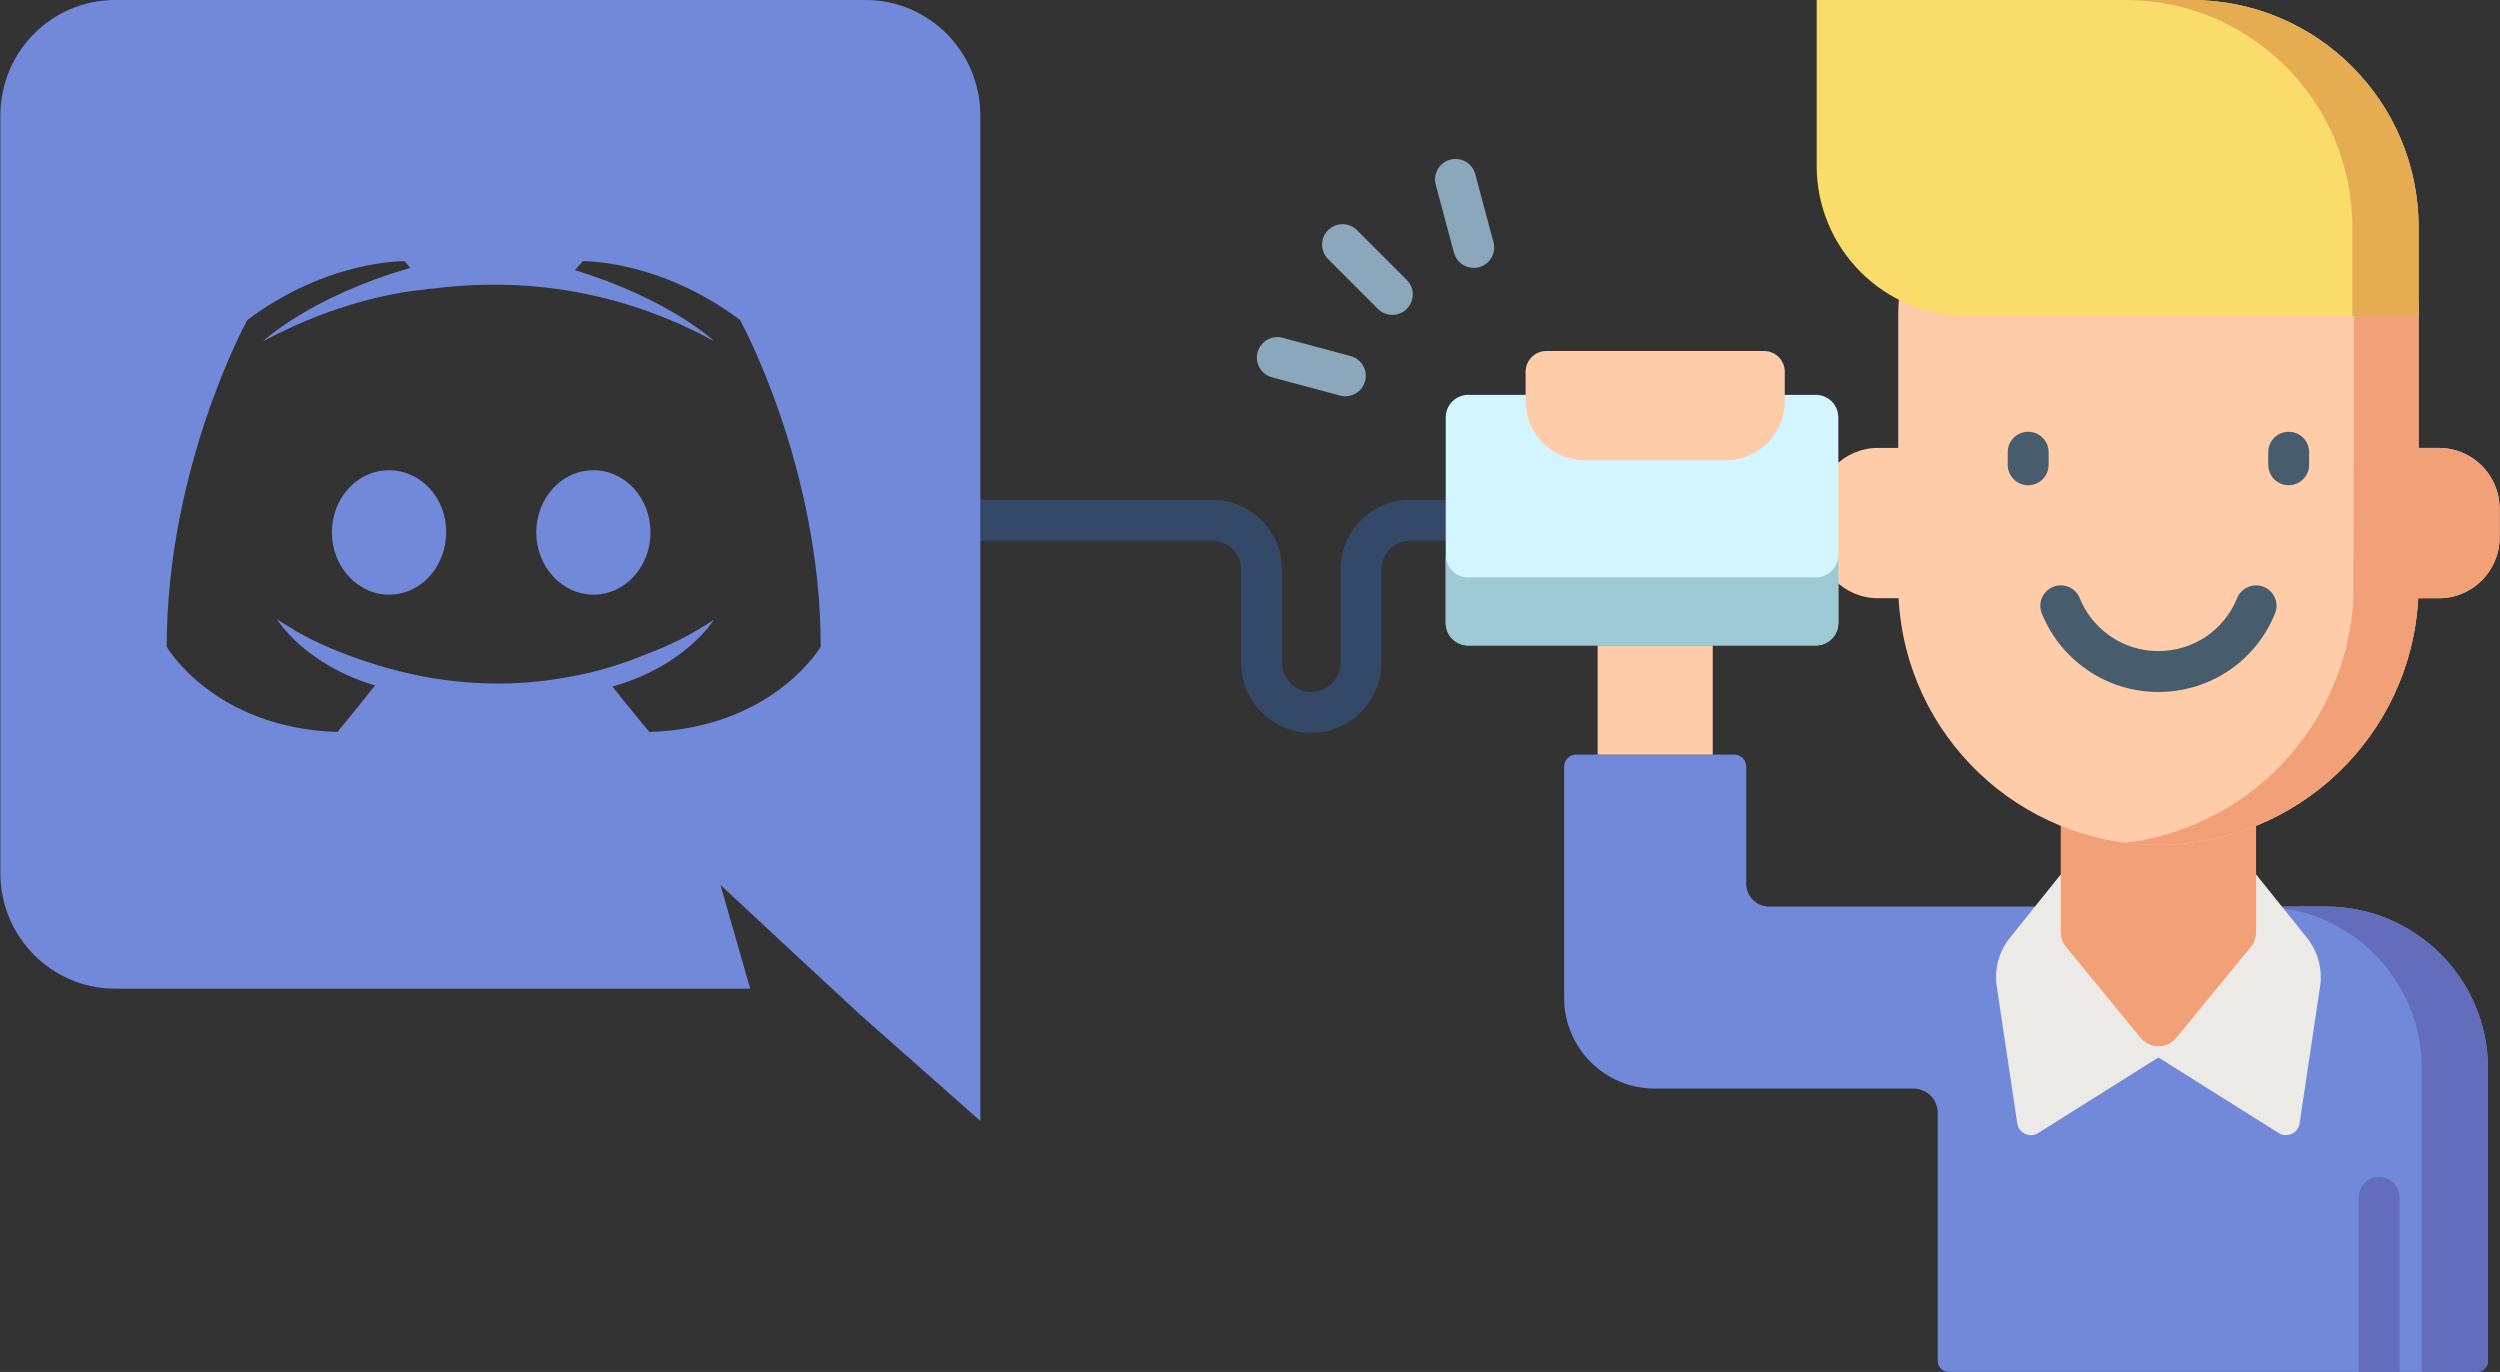 <svg width="933" height="512" viewBox="0 0 933 512" fill="none" xmlns="http://www.w3.org/2000/svg">
<rect x="0" y="0" width="933" height="512" fill="#333333" stroke="none"/>
<path d="M489.356 273.488C474.909 273.488 463.154 261.735 463.154 247.287V212.592C463.154 206.614 458.291 201.751 452.313 201.751H364.5C360.283 201.751 356.866 198.334 356.866 194.117C356.866 189.9 360.283 186.483 364.5 186.483L452.313 186.483C466.71 186.483 478.423 198.196 478.423 212.592V247.287C478.423 253.315 483.328 258.219 489.355 258.219C495.384 258.219 500.288 253.314 500.288 247.287V212.592C500.288 198.195 512 186.483 526.396 186.483H537.63C541.847 186.483 545.264 189.9 545.264 194.117C545.264 198.334 541.847 201.751 537.63 201.751H526.398C520.421 201.751 515.558 206.614 515.558 212.592V247.287C515.558 261.735 503.804 273.488 489.356 273.488Z" fill="#344968"/>
<path d="M868.038 338.31H660.209C655.506 338.31 651.694 334.498 651.694 329.795V286.097C651.694 283.622 649.688 281.616 647.213 281.616H588.224C585.749 281.616 583.743 283.622 583.743 286.097V338.31V372.433C583.743 391.116 598.888 406.261 617.571 406.261H651.694H714.134C719.115 406.261 723.153 410.299 723.153 415.28V507.879C723.153 510.155 724.998 512 727.274 512H924.401C926.677 512 928.522 510.155 928.522 507.879V398.794C928.521 365.39 901.442 338.31 868.038 338.31Z" fill="#7289DA"/>
<path d="M868.038 338.31H843.314C876.718 338.31 903.797 365.389 903.797 398.793V512H924.401C926.677 512 928.522 510.155 928.522 507.879V398.794C928.521 365.39 901.442 338.31 868.038 338.31Z" fill="#646DBC"/>
<path d="M841.963 326.318H769.084L750.045 350.056C745.985 355.118 744.222 361.646 745.181 368.064L752.831 419.248C753.38 422.92 757.518 424.821 760.661 422.845L805.523 394.646L850.385 422.845C853.529 424.821 857.666 422.92 858.215 419.248L865.865 368.064C866.824 361.646 865.061 355.119 861.001 350.056L841.963 326.318Z" fill="#EBEAE6"/>
<path d="M769.085 277.548V347.912C769.085 349.907 769.777 351.841 771.042 353.384L798.853 387.291C802.305 391.499 808.743 391.499 812.195 387.291L840.006 353.384C841.271 351.841 841.963 349.908 841.963 347.912V277.548H769.085Z" fill="#F2A077"/>
<path d="M910.173 167.169H902.625V117.939C902.625 70.312 864.015 31.702 816.388 31.702H794.66C747.033 31.702 708.423 70.312 708.423 117.939V167.169H700.875C688.349 167.169 678.195 177.323 678.195 189.849V200.576C678.195 213.102 688.349 223.256 700.875 223.256H708.563C711.21 274.523 753.608 315.274 805.524 315.274C831.482 315.274 855.056 305.091 872.478 288.492C889.9 271.894 901.153 248.88 902.485 223.256H910.173C922.699 223.256 932.853 213.102 932.853 200.576V189.849C932.854 177.323 922.699 167.169 910.173 167.169Z" fill="#FFCCAA"/>
<path d="M910.173 167.169H902.625V117.939C902.625 70.311 864.015 31.702 816.388 31.702H794.66C794.244 31.702 793.834 31.728 793.419 31.734C840.472 32.4 878.416 70.728 878.416 117.94V167.17L878.276 223.258C876.944 248.883 865.691 271.896 848.269 288.494C833.598 302.471 814.566 311.897 793.421 314.527C797.386 315.02 801.426 315.276 805.525 315.276C831.483 315.276 855.057 305.092 872.479 288.494C889.901 271.895 901.154 248.882 902.486 223.258H910.174C922.7 223.258 932.854 213.104 932.854 200.577V189.85C932.854 177.323 922.699 167.169 910.173 167.169Z" fill="#F2A077"/>
<path d="M805.524 258.247C792.996 258.247 781.203 253.366 772.317 244.502C767.826 240.011 764.359 234.78 762.006 228.948C760.428 225.037 762.319 220.589 766.229 219.012C770.143 217.431 774.588 219.325 776.165 223.235C777.747 227.153 780.082 230.674 783.107 233.699C789.103 239.68 797.066 242.978 805.524 242.978C818.495 242.978 830.022 235.224 834.889 223.223C836.474 219.316 840.928 217.435 844.832 219.017C848.74 220.602 850.622 225.054 849.038 228.96C841.823 246.751 824.742 258.247 805.524 258.247Z" fill="#475D6D"/>
<path d="M756.915 181.091C752.698 181.091 749.281 177.674 749.281 173.457V168.766C749.281 164.549 752.698 161.132 756.915 161.132C761.132 161.132 764.549 164.549 764.549 168.766V173.457C764.55 177.674 761.132 181.091 756.915 181.091Z" fill="#475D6D"/>
<path d="M854.133 181.091C849.916 181.091 846.499 177.674 846.499 173.457V168.766C846.499 164.549 849.917 161.132 854.133 161.132C858.35 161.132 861.767 164.549 861.767 168.766V173.457C861.767 177.674 858.35 181.091 854.133 181.091Z" fill="#475D6D"/>
<path d="M677.982 0H817.829C864.661 0 902.625 37.965 902.625 84.796V117.939H734.026C703.074 117.939 677.982 92.847 677.982 61.895V0Z" fill="#F9DC6A"/>
<path d="M817.829 0H793.105C839.937 0 877.901 37.965 877.901 84.796V117.939H902.625V84.796C902.625 37.965 864.661 0 817.829 0Z" fill="#E5AC51"/>
<path d="M895.526 512V446.873C895.526 442.656 892.108 439.239 887.892 439.239C883.675 439.239 880.258 442.657 880.258 446.873V512H895.526Z" fill="#646DBC"/>
<path d="M639.189 240.87H596.244V281.613H639.189V240.87Z" fill="#FFCCAA"/>
<path d="M677.667 147.362H547.939C543.304 147.362 539.547 151.119 539.547 155.754V232.481C539.547 237.116 543.304 240.873 547.939 240.873H677.667C682.302 240.873 686.059 237.116 686.059 232.481V155.754C686.059 151.119 682.302 147.362 677.667 147.362Z" fill="#D2F5FF"/>
<path d="M677.667 215.522H547.939C543.304 215.522 539.547 211.765 539.547 207.13V232.481C539.547 237.116 543.304 240.873 547.939 240.873H677.667C682.302 240.873 686.059 237.116 686.059 232.481V207.13C686.059 211.765 682.302 215.522 677.667 215.522Z" fill="#9CC9D3"/>
<path d="M569.357 138.736V149.686C569.357 161.866 579.231 171.74 591.411 171.74H644.025C656.205 171.74 666.079 161.866 666.079 149.686V138.736C666.079 134.462 662.614 130.997 658.34 130.997H577.095C572.821 130.997 569.357 134.462 569.357 138.736Z" fill="#FFCCAA"/>
<path d="M519.622 117.514C517.669 117.514 515.714 116.768 514.224 115.278L495.641 96.696C492.659 93.715 492.659 88.881 495.64 85.9C498.622 82.918 503.456 82.919 506.436 85.899L525.02 104.482C528.002 107.463 528.002 112.297 525.021 115.278C523.53 116.768 521.575 117.514 519.622 117.514Z" fill="#8BA7BC"/>
<path d="M502.091 147.889C501.437 147.889 500.772 147.804 500.11 147.627L474.725 140.825C470.652 139.734 468.236 135.548 469.327 131.475C470.418 127.402 474.601 124.984 478.677 126.077L504.062 132.879C508.135 133.97 510.551 138.156 509.46 142.229C508.547 145.639 505.462 147.889 502.091 147.889Z" fill="#8BA7BC"/>
<path d="M549.989 99.981C546.618 99.981 543.534 97.732 542.62 94.32L535.819 68.934C534.728 64.861 537.144 60.676 541.217 59.585C545.292 58.493 549.476 60.91 550.567 64.984L557.368 90.37C558.459 94.443 556.043 98.628 551.97 99.719C551.308 99.897 550.643 99.981 549.989 99.981Z" fill="#8BA7BC"/>
<path d="M145.175 175.491C133.263 175.491 123.859 185.949 123.859 198.708C123.859 211.468 133.472 221.926 145.175 221.926C157.086 221.926 166.49 211.468 166.49 198.708C166.699 185.949 157.086 175.491 145.175 175.491ZM221.452 175.491C209.54 175.491 200.136 185.949 200.136 198.708C200.136 211.468 209.749 221.926 221.452 221.926C233.364 221.926 242.768 211.468 242.768 198.708C242.768 185.949 233.364 175.491 221.452 175.491Z" fill="#7289DA"/>
<path d="M323.016 0H42.984C19.369 0 0.143 19.243 0.143 43.088V325.882C0.143 349.727 19.369 368.97 42.984 368.97H279.967L268.891 330.274L295.64 355.165L320.927 378.592L365.857 418.333V43.088C365.857 19.243 346.631 0 323.016 0ZM242.35 273.172C242.35 273.172 234.827 264.178 228.558 256.229C255.934 248.49 266.383 231.338 266.383 231.338C257.815 236.986 249.664 240.96 242.35 243.679C231.901 248.072 221.87 251 212.048 252.673C191.986 256.438 173.596 255.392 157.922 252.464C146.011 250.163 135.771 246.817 127.202 243.47C122.396 241.587 117.171 239.287 111.947 236.358C111.32 235.94 110.693 235.731 110.066 235.313C109.648 235.103 109.439 234.894 109.23 234.685C105.469 232.593 103.379 231.129 103.379 231.129C103.379 231.129 113.41 247.863 139.95 255.811C133.681 263.759 125.949 273.172 125.949 273.172C79.764 271.708 62.21 241.378 62.21 241.378C62.21 174.027 92.303 119.434 92.303 119.434C122.396 96.844 151.026 97.472 151.026 97.472L153.116 99.982C115.5 110.858 98.154 127.383 98.154 127.383C98.154 127.383 102.752 124.873 110.484 121.317C132.845 111.486 150.608 108.767 157.922 108.139C159.176 107.93 160.221 107.721 161.475 107.721C174.223 106.048 188.642 105.629 203.689 107.303C223.542 109.603 244.858 115.46 266.592 127.383C266.592 127.383 250.082 111.695 214.556 100.818L217.482 97.472C217.482 97.472 246.112 96.844 276.205 119.434C276.205 119.434 306.298 174.027 306.298 241.378C306.298 241.378 288.535 271.708 242.35 273.172V273.172Z" fill="#7289DA"/>
</svg>
